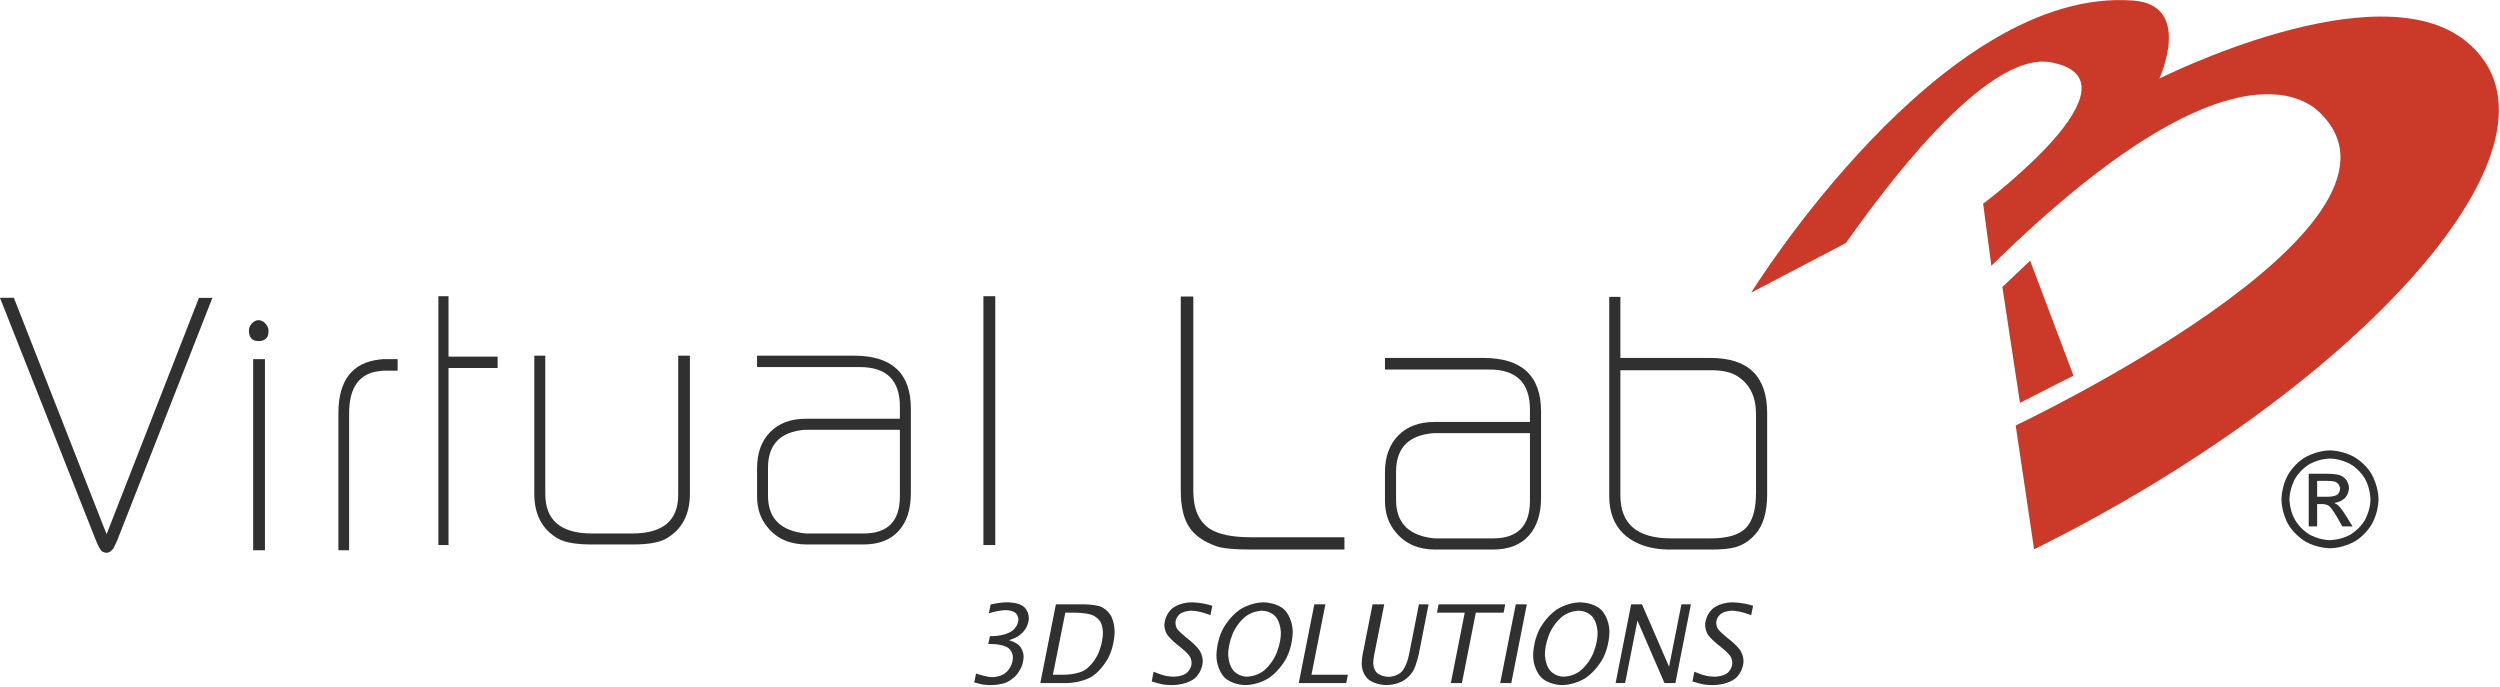 <?xml version="1.0" encoding="UTF-8"?>
<svg width="211px" height="58px" viewBox="0 0 211 58" version="1.1" xmlns="http://www.w3.org/2000/svg" xmlns:xlink="http://www.w3.org/1999/xlink">
    <!-- Generator: Sketch 53.2 (72643) - https://sketchapp.com -->
    <title>Group 2 Copy</title>
    <desc>Created with Sketch.</desc>
    <defs>
        <polygon id="path-1" points="147.801 0.005 0 0.005 0 57.852 210.903 57.852 210.903 0.005 147.801 0.005 147.801 46.36 210.903 46.36 210.903 0.005 147.801 0.005"></polygon>
        <polygon id="path-3" points="0 57.852 210.903 57.852 210.903 0.005 0 0.005"></polygon>
    </defs>
    <g id="Design" stroke="none" stroke-width="1" fill="none" fill-rule="evenodd">
        <g id="Home-mod" transform="translate(-156, -17)">
            <g id="Group-2-Copy" transform="translate(156, 17)">
                <g id="Group-3">
                    <path d="M195.905,9.614 C205.429,19.219 170.123,35.908 170.123,35.908 L171.677,46.36 C198.936,32.876 218.393,11.767 208.111,3.471 C200.568,-2.614 182.247,6.635 182.247,6.635 C182.247,6.635 185.1,0.443 180.072,0.05 C163.825,-1.219 147.801,24.699 147.801,24.699 L155.783,20.516 C158.648,16.493 167.53,4.204 173.125,5.264 C181.269,6.802 167.376,17.193 167.376,17.193 L168.07,22.436 C188.869,1.969 195.28,8.984 195.905,9.614" id="Fill-1" fill="#CB3928"></path>
                    <mask id="mask-2" fill="white">
                        <use xlink:href="#path-1"></use>
                    </mask>
                    <g id="Clip-2"></g>
                </g>
                <polygon id="Fill-4" fill="#CB3928" points="175 31.7 170.484 34 169 24.221 171.343 22"></polygon>
                <g id="Group-10">
                    <path d="M0,25.137 L1.169,25.129 L8.996,45.088 L16.791,25.141 L17.927,25.137 L9.901,45.591 C9.86,45.693 9.751,45.927 9.568,46.291 C9.385,46.536 9.195,46.655 8.996,46.655 C8.874,46.655 8.748,46.614 8.619,46.536 C8.485,46.454 8.31,46.139 8.087,45.591 L0,25.137 L0,25.137 Z" id="Fill-5" fill="#303030"></path>
                    <mask id="mask-4" fill="white">
                        <use xlink:href="#path-3"></use>
                    </mask>
                    <g id="Clip-8"></g>
                    <path d="M21.368,46.442 L22.362,46.442 L22.362,30.31 L21.368,30.31 L21.368,46.442 Z M21.007,27.875 C21.007,27.674 21.092,27.482 21.262,27.298 C21.433,27.113 21.619,27.023 21.818,27.023 C22.041,27.023 22.236,27.122 22.407,27.314 C22.581,27.506 22.666,27.715 22.666,27.936 C22.666,28.505 22.382,28.787 21.818,28.787 C21.279,28.787 21.007,28.484 21.007,27.875 L21.007,27.875 Z" id="Fill-7" fill="#303030" mask="url(#mask-4)"></path>
                    <path d="M28.561,46.442 L28.561,34.885 C28.561,32.118 29.721,30.604 32.04,30.342 C32.095,30.342 32.187,30.33 32.317,30.31 L33.561,30.31 L33.561,31.284 L32.442,31.284 C32.276,31.284 32.151,31.296 32.058,31.316 C30.33,31.501 29.466,32.687 29.466,34.885 L29.466,46.442 L28.561,46.442 Z" id="Fill-9" fill="#303030" mask="url(#mask-4)"></path>
                </g>
                <polygon id="Fill-11" fill="#303030" points="37 46 37 25 37.854 25 37.854 30.099 42 30.099 42 31.059 37.854 31.059 37.854 46"></polygon>
                <g id="Group-16" transform="translate(45, 30)" fill="#303030">
                    <path d="M0.095,11.677 L0.095,0.019 L1.022,0.019 L1.022,11.681 C1.022,13.909 2.33,15.024 4.95,15.024 L8.372,15.024 C10.952,15.024 12.24,13.937 12.24,11.77 L12.24,0.019 L13.227,0.019 L13.227,11.677 C13.227,13.444 12.549,14.709 11.197,15.473 C10.619,15.792 9.684,15.954 8.392,15.954 L4.962,15.954 C3.646,15.954 2.703,15.792 2.125,15.473 C0.773,14.709 0.095,13.444 0.095,11.677" id="Fill-12"></path>
                    <path d="M22.544,14.964 C22.765,15.004 22.933,15.024 23.053,15.024 L27.9,15.024 C29.935,15.024 30.95,13.981 30.95,11.896 L30.95,6.273 L22.961,6.273 C22.881,6.273 22.712,6.293 22.452,6.333 C20.698,6.616 19.819,7.667 19.819,9.49 L19.819,11.835 C19.819,13.602 20.726,14.644 22.544,14.964 M18.897,11.896 L18.897,9.523 C18.897,8.237 19.262,7.223 20,6.471 C20.734,5.719 21.741,5.343 23.013,5.343 L30.95,5.343 L30.95,4.312 C30.95,2.093 29.826,0.981 27.571,0.981 L18.897,0.981 L18.897,0.019 L27.09,0.019 C30.28,0.019 31.876,1.507 31.876,4.478 L31.876,11.649 C31.876,12.991 31.535,14.046 30.845,14.81 C30.159,15.574 29.16,15.954 27.848,15.954 L23.102,15.954 C21.689,15.954 20.598,15.485 19.819,14.543 C19.206,13.84 18.897,12.959 18.897,11.896" id="Fill-14"></path>
                </g>
                <polygon id="Fill-17" fill="#303030" points="83 46 84 46 84 25 83 25"></polygon>
                <g id="Group-28" transform="translate(82, 25)" fill="#303030">
                    <path d="M17.657,16.41 L17.657,0.025 L18.716,0.025 L18.716,16.435 C18.716,17.941 19.172,19.003 20.08,19.614 C20.826,20.103 21.998,20.345 23.595,20.345 L31.47,20.345 L31.47,21.383 L23.623,21.383 C22.21,21.383 21.233,21.292 20.687,21.108 C19.555,20.722 18.757,20.144 18.293,19.368 C17.869,18.658 17.657,17.67 17.657,16.41" id="Fill-18"></path>
                    <path d="M38.593,20.377 C38.817,20.418 38.988,20.439 39.11,20.439 L44.029,20.439 C46.094,20.439 47.128,19.381 47.128,17.264 L47.128,11.557 L39.016,11.557 C38.935,11.557 38.764,11.577 38.503,11.618 C36.72,11.906 35.828,12.972 35.828,14.823 L35.828,17.202 C35.828,18.995 36.752,20.053 38.593,20.377 M34.891,17.264 L34.891,14.855 C34.891,13.551 35.266,12.521 36.011,11.758 C36.756,10.995 37.778,10.613 39.069,10.613 L47.128,10.613 L47.128,9.567 C47.128,7.315 45.984,6.187 43.695,6.187 L34.891,6.187 L34.891,5.21 L43.207,5.21 C46.448,5.21 48.065,6.72 48.065,9.735 L48.065,17.013 C48.065,18.375 47.719,19.446 47.022,20.222 C46.322,20.997 45.308,21.383 43.976,21.383 L39.163,21.383 C37.73,21.383 36.618,20.907 35.828,19.951 C35.205,19.237 34.891,18.343 34.891,17.264" id="Fill-20"></path>
                    <path d="M59.032,20.439 L62.391,20.439 C63.784,20.439 64.769,20.148 65.344,19.569 C65.922,18.987 66.207,17.998 66.207,16.595 L66.207,9.941 C66.207,8.496 65.694,7.438 64.663,6.769 C64.138,6.421 63.389,6.248 62.424,6.248 L54.76,6.248 L54.76,16.808 C54.76,19.229 56.181,20.439 59.032,20.439 M53.819,16.87 L53.819,0.053 L54.76,0.053 L54.76,5.21 L62.363,5.21 C65.551,5.21 67.148,6.761 67.148,9.858 L67.148,16.738 C67.148,18.224 66.814,19.344 66.146,20.098 C65.661,20.648 65.087,21.017 64.419,21.198 C63.955,21.321 63.271,21.383 62.363,21.383 L58.787,21.383 C58.645,21.383 58.453,21.374 58.213,21.354 C56.861,21.231 55.79,20.788 55,20.025 C54.214,19.262 53.819,18.211 53.819,16.87" id="Fill-22"></path>
                    <path d="M0.224,32.599 L0.379,31.844 C0.379,31.844 1.234,32.152 1.788,32.152 C1.788,32.152 2.517,32.152 2.989,31.684 C2.989,31.684 3.213,31.458 3.351,31.138 C3.351,31.138 3.49,30.818 3.49,30.486 C3.49,30.486 3.49,29.92 3.026,29.637 C3.026,29.637 2.561,29.354 1.633,29.354 L1.413,29.354 L1.547,28.689 L1.767,28.689 C1.767,28.689 2.993,28.689 3.563,28.127 C3.563,28.127 3.738,27.955 3.848,27.725 C3.848,27.725 3.954,27.495 3.954,27.274 C3.954,27.274 3.954,26.95 3.694,26.724 C3.694,26.724 3.429,26.498 2.875,26.498 C2.875,26.498 2.252,26.498 1.458,26.769 L1.609,26.014 C1.609,26.014 2.358,25.834 3.042,25.834 C3.042,25.834 3.926,25.834 4.382,26.183 C4.382,26.183 4.834,26.535 4.834,27.179 C4.834,27.179 4.834,27.836 4.337,28.353 C4.337,28.353 4.141,28.558 3.909,28.714 C3.909,28.714 3.677,28.87 3.152,29.034 C3.152,29.034 3.844,29.21 4.117,29.592 C4.117,29.592 4.394,29.969 4.394,30.416 C4.394,30.416 4.394,30.855 4.207,31.294 C4.207,31.294 4.019,31.737 3.71,32.053 C3.71,32.053 3.323,32.464 2.83,32.64 C2.83,32.64 2.337,32.821 1.609,32.821 C1.609,32.821 1.279,32.821 1.014,32.784 C1.014,32.784 0.749,32.747 0.224,32.599 L0.224,32.599 Z M5.803,32.652 L7.118,26.006 L9.435,26.006 C9.435,26.006 10.466,26.006 10.967,26.228 C10.967,26.228 11.467,26.453 11.773,26.987 C11.773,26.987 12.074,27.516 12.074,28.345 C12.074,28.345 12.074,29.473 11.553,30.498 C11.553,30.498 11.028,31.524 10.185,32.086 C10.185,32.086 9.338,32.652 7.912,32.652 L5.803,32.652 Z M6.866,31.947 L7.827,31.947 C7.827,31.947 8.987,31.947 9.627,31.508 C9.627,31.508 10.266,31.073 10.673,30.199 C10.673,30.199 11.085,29.329 11.085,28.39 C11.085,28.39 11.085,27.848 10.873,27.479 C10.873,27.479 10.657,27.11 10.185,26.909 C10.185,26.909 9.708,26.708 8.535,26.708 L7.912,26.708 L6.866,31.947 Z M15.206,32.513 L15.365,31.692 C15.365,31.692 15.98,31.951 16.35,32.033 C16.35,32.033 16.721,32.111 17.079,32.111 C17.079,32.111 17.816,32.111 18.191,31.77 C18.191,31.77 18.57,31.426 18.57,30.946 C18.57,30.946 18.57,30.622 18.394,30.367 C18.394,30.367 18.219,30.109 17.731,29.707 L17.34,29.395 C17.34,29.395 16.643,28.829 16.46,28.484 C16.46,28.484 16.273,28.135 16.273,27.733 C16.273,27.733 16.273,26.991 16.863,26.416 C16.863,26.416 17.45,25.838 18.606,25.838 C18.606,25.838 19.412,25.838 20.321,26.125 L20.162,26.921 C20.162,26.921 19.246,26.544 18.533,26.544 C18.533,26.544 17.959,26.544 17.584,26.823 C17.584,26.823 17.209,27.102 17.209,27.569 C17.209,27.569 17.209,27.881 17.372,28.107 C17.372,28.107 17.535,28.332 18.077,28.771 L18.484,29.104 C18.484,29.104 18.997,29.518 19.254,29.92 C19.254,29.92 19.514,30.318 19.514,30.818 C19.514,30.818 19.514,31.618 18.879,32.217 C18.879,32.217 18.244,32.821 16.892,32.821 C16.892,32.821 16.509,32.821 16.183,32.771 C16.183,32.771 15.853,32.722 15.206,32.513 L15.206,32.513 Z M23.078,32.821 C23.078,32.821 21.99,32.821 21.326,32.156 C21.326,32.156 20.667,31.495 20.667,30.297 C20.667,30.297 20.667,29.157 21.192,28.127 C21.192,28.127 21.713,27.102 22.617,26.47 C22.617,26.47 23.521,25.838 24.666,25.838 C24.666,25.838 25.79,25.838 26.445,26.503 C26.445,26.503 27.105,27.167 27.105,28.357 C27.105,28.357 27.105,29.51 26.572,30.544 C26.572,30.544 26.034,31.577 25.134,32.197 C25.134,32.197 24.238,32.821 23.078,32.821 L23.078,32.821 Z M23.253,32.111 C23.253,32.111 23.994,32.111 24.629,31.635 C24.629,31.635 25.268,31.155 25.688,30.252 C25.688,30.252 26.107,29.35 26.107,28.414 C26.107,28.414 26.107,27.614 25.688,27.077 C25.688,27.077 25.272,26.544 24.503,26.544 C24.503,26.544 23.79,26.544 23.147,27.015 C23.147,27.015 22.503,27.491 22.08,28.394 C22.08,28.394 21.66,29.301 21.66,30.24 C21.66,30.24 21.66,31.052 22.088,31.582 C22.088,31.582 22.511,32.111 23.253,32.111 L23.253,32.111 Z M27.614,32.652 L28.929,26.006 L29.862,26.006 L28.689,31.947 L31.764,31.947 L31.621,32.652 L27.614,32.652 Z M33.845,26.006 L34.83,26.006 L33.963,30.371 C33.963,30.371 33.902,30.704 33.902,30.995 C33.902,30.995 33.902,31.557 34.28,31.84 C34.28,31.84 34.655,32.123 35.217,32.123 C35.217,32.123 35.864,32.123 36.288,31.705 C36.288,31.705 36.716,31.29 36.923,30.24 L37.758,26.006 L38.572,26.006 L37.77,30.084 C37.77,30.084 37.571,31.102 37.261,31.639 C37.261,31.639 36.948,32.176 36.365,32.496 C36.365,32.496 35.779,32.821 35.005,32.821 C35.005,32.821 34.121,32.821 33.527,32.369 C33.527,32.369 32.928,31.918 32.928,31.028 C32.928,31.028 32.928,30.63 33.018,30.174 L33.845,26.006 Z M40.45,32.652 L41.623,26.708 L39.281,26.708 L39.419,26.006 L45.039,26.006 L44.905,26.708 L42.559,26.708 L41.386,32.652 L40.45,32.652 Z M44.616,32.652 L45.931,26.006 L46.864,26.006 L45.552,32.652 L44.616,32.652 Z M49.808,32.821 C49.808,32.821 48.721,32.821 48.061,32.156 C48.061,32.156 47.397,31.495 47.397,30.297 C47.397,30.297 47.397,29.157 47.922,28.127 C47.922,28.127 48.444,27.102 49.348,26.47 C49.348,26.47 50.256,25.838 51.396,25.838 C51.396,25.838 52.52,25.838 53.176,26.503 C53.176,26.503 53.835,27.167 53.835,28.357 C53.835,28.357 53.835,29.51 53.302,30.544 C53.302,30.544 52.764,31.577 51.864,32.197 C51.864,32.197 50.968,32.821 49.808,32.821 L49.808,32.821 Z M49.983,32.111 C49.983,32.111 50.724,32.111 51.359,31.635 C51.359,31.635 51.999,31.155 52.418,30.252 C52.418,30.252 52.838,29.35 52.838,28.414 C52.838,28.414 52.838,27.614 52.422,27.077 C52.422,27.077 52.003,26.544 51.233,26.544 C51.233,26.544 50.52,26.544 49.877,27.015 C49.877,27.015 49.234,27.491 48.814,28.394 C48.814,28.394 48.391,29.301 48.391,30.24 C48.391,30.24 48.391,31.052 48.818,31.582 C48.818,31.582 49.242,32.111 49.983,32.111 L49.983,32.111 Z M54.357,32.652 L55.668,26.006 L56.584,26.006 L58.869,31.27 L59.911,26.006 L60.713,26.006 L59.402,32.652 L58.482,32.652 L56.201,27.381 L55.159,32.652 L54.357,32.652 Z M60.844,32.513 L61.002,31.692 C61.002,31.692 61.617,31.951 61.988,32.033 C61.988,32.033 62.359,32.111 62.717,32.111 C62.717,32.111 63.454,32.111 63.833,31.77 C63.833,31.77 64.207,31.426 64.207,30.946 C64.207,30.946 64.207,30.622 64.032,30.367 C64.032,30.367 63.861,30.109 63.368,29.707 L62.978,29.395 C62.978,29.395 62.281,28.829 62.098,28.484 C62.098,28.484 61.915,28.135 61.915,27.733 C61.915,27.733 61.915,26.991 62.501,26.416 C62.501,26.416 63.092,25.838 64.244,25.838 C64.244,25.838 65.05,25.838 65.963,26.125 L65.8,26.921 C65.8,26.921 64.883,26.544 64.171,26.544 C64.171,26.544 63.597,26.544 63.226,26.823 C63.226,26.823 62.851,27.102 62.851,27.569 C62.851,27.569 62.851,27.881 63.01,28.107 C63.01,28.107 63.173,28.332 63.715,28.771 L64.126,29.104 C64.126,29.104 64.635,29.518 64.896,29.92 C64.896,29.92 65.152,30.318 65.152,30.818 C65.152,30.818 65.152,31.618 64.517,32.217 C64.517,32.217 63.886,32.821 62.53,32.821 C62.53,32.821 62.147,32.821 61.821,32.771 C61.821,32.771 61.495,32.722 60.844,32.513 L60.844,32.513 Z" id="Fill-24"></path>
                    <path d="M114.65,13.013 C114.65,13.013 115.685,13.013 116.666,13.551 C116.666,13.551 117.648,14.084 118.197,15.077 C118.197,15.077 118.747,16.066 118.747,17.149 C118.747,17.149 118.747,18.211 118.206,19.196 C118.206,19.196 117.668,20.181 116.691,20.726 C116.691,20.726 115.717,21.272 114.65,21.272 C114.65,21.272 113.588,21.272 112.614,20.726 C112.614,20.726 111.641,20.181 111.095,19.196 C111.095,19.196 110.554,18.211 110.554,17.149 C110.554,17.149 110.554,16.066 111.104,15.077 C111.104,15.077 111.653,14.084 112.639,13.551 C112.639,13.551 113.62,13.013 114.65,13.013 L114.65,13.013 Z M114.65,13.703 C114.65,13.703 113.791,13.703 112.973,14.146 C112.973,14.146 112.154,14.589 111.694,15.422 C111.694,15.422 111.23,16.25 111.23,17.149 C111.23,17.149 111.23,18.035 111.686,18.855 C111.686,18.855 112.138,19.676 112.952,20.131 C112.952,20.131 113.767,20.587 114.65,20.587 C114.65,20.587 115.538,20.587 116.353,20.131 C116.353,20.131 117.167,19.676 117.619,18.855 C117.619,18.855 118.067,18.035 118.067,17.149 C118.067,17.149 118.067,16.25 117.611,15.422 C117.611,15.422 117.151,14.589 116.328,14.146 C116.328,14.146 115.51,13.703 114.65,13.703 L114.65,13.703 Z M112.855,19.426 L112.855,14.983 L114.369,14.983 C114.369,14.983 115.147,14.983 115.493,15.11 C115.493,15.11 115.844,15.233 116.047,15.541 C116.047,15.541 116.255,15.844 116.255,16.189 C116.255,16.189 116.255,16.677 115.909,17.038 C115.909,17.038 115.563,17.399 114.997,17.444 C114.997,17.444 115.229,17.543 115.367,17.674 C115.367,17.674 115.636,17.936 116.019,18.56 L116.56,19.426 L115.689,19.426 L115.298,18.728 C115.298,18.728 114.838,17.904 114.553,17.694 C114.553,17.694 114.357,17.543 113.987,17.543 L113.567,17.543 L113.567,19.426 L112.855,19.426 Z M113.567,16.927 L114.431,16.927 C114.431,16.927 115.05,16.927 115.274,16.743 C115.274,16.743 115.498,16.558 115.498,16.25 C115.498,16.25 115.498,16.053 115.392,15.897 C115.392,15.897 115.282,15.737 115.09,15.664 C115.09,15.664 114.899,15.586 114.378,15.586 L113.567,15.586 L113.567,16.927 Z" id="Fill-26"></path>
                </g>
            </g>
        </g>
    </g>
</svg>